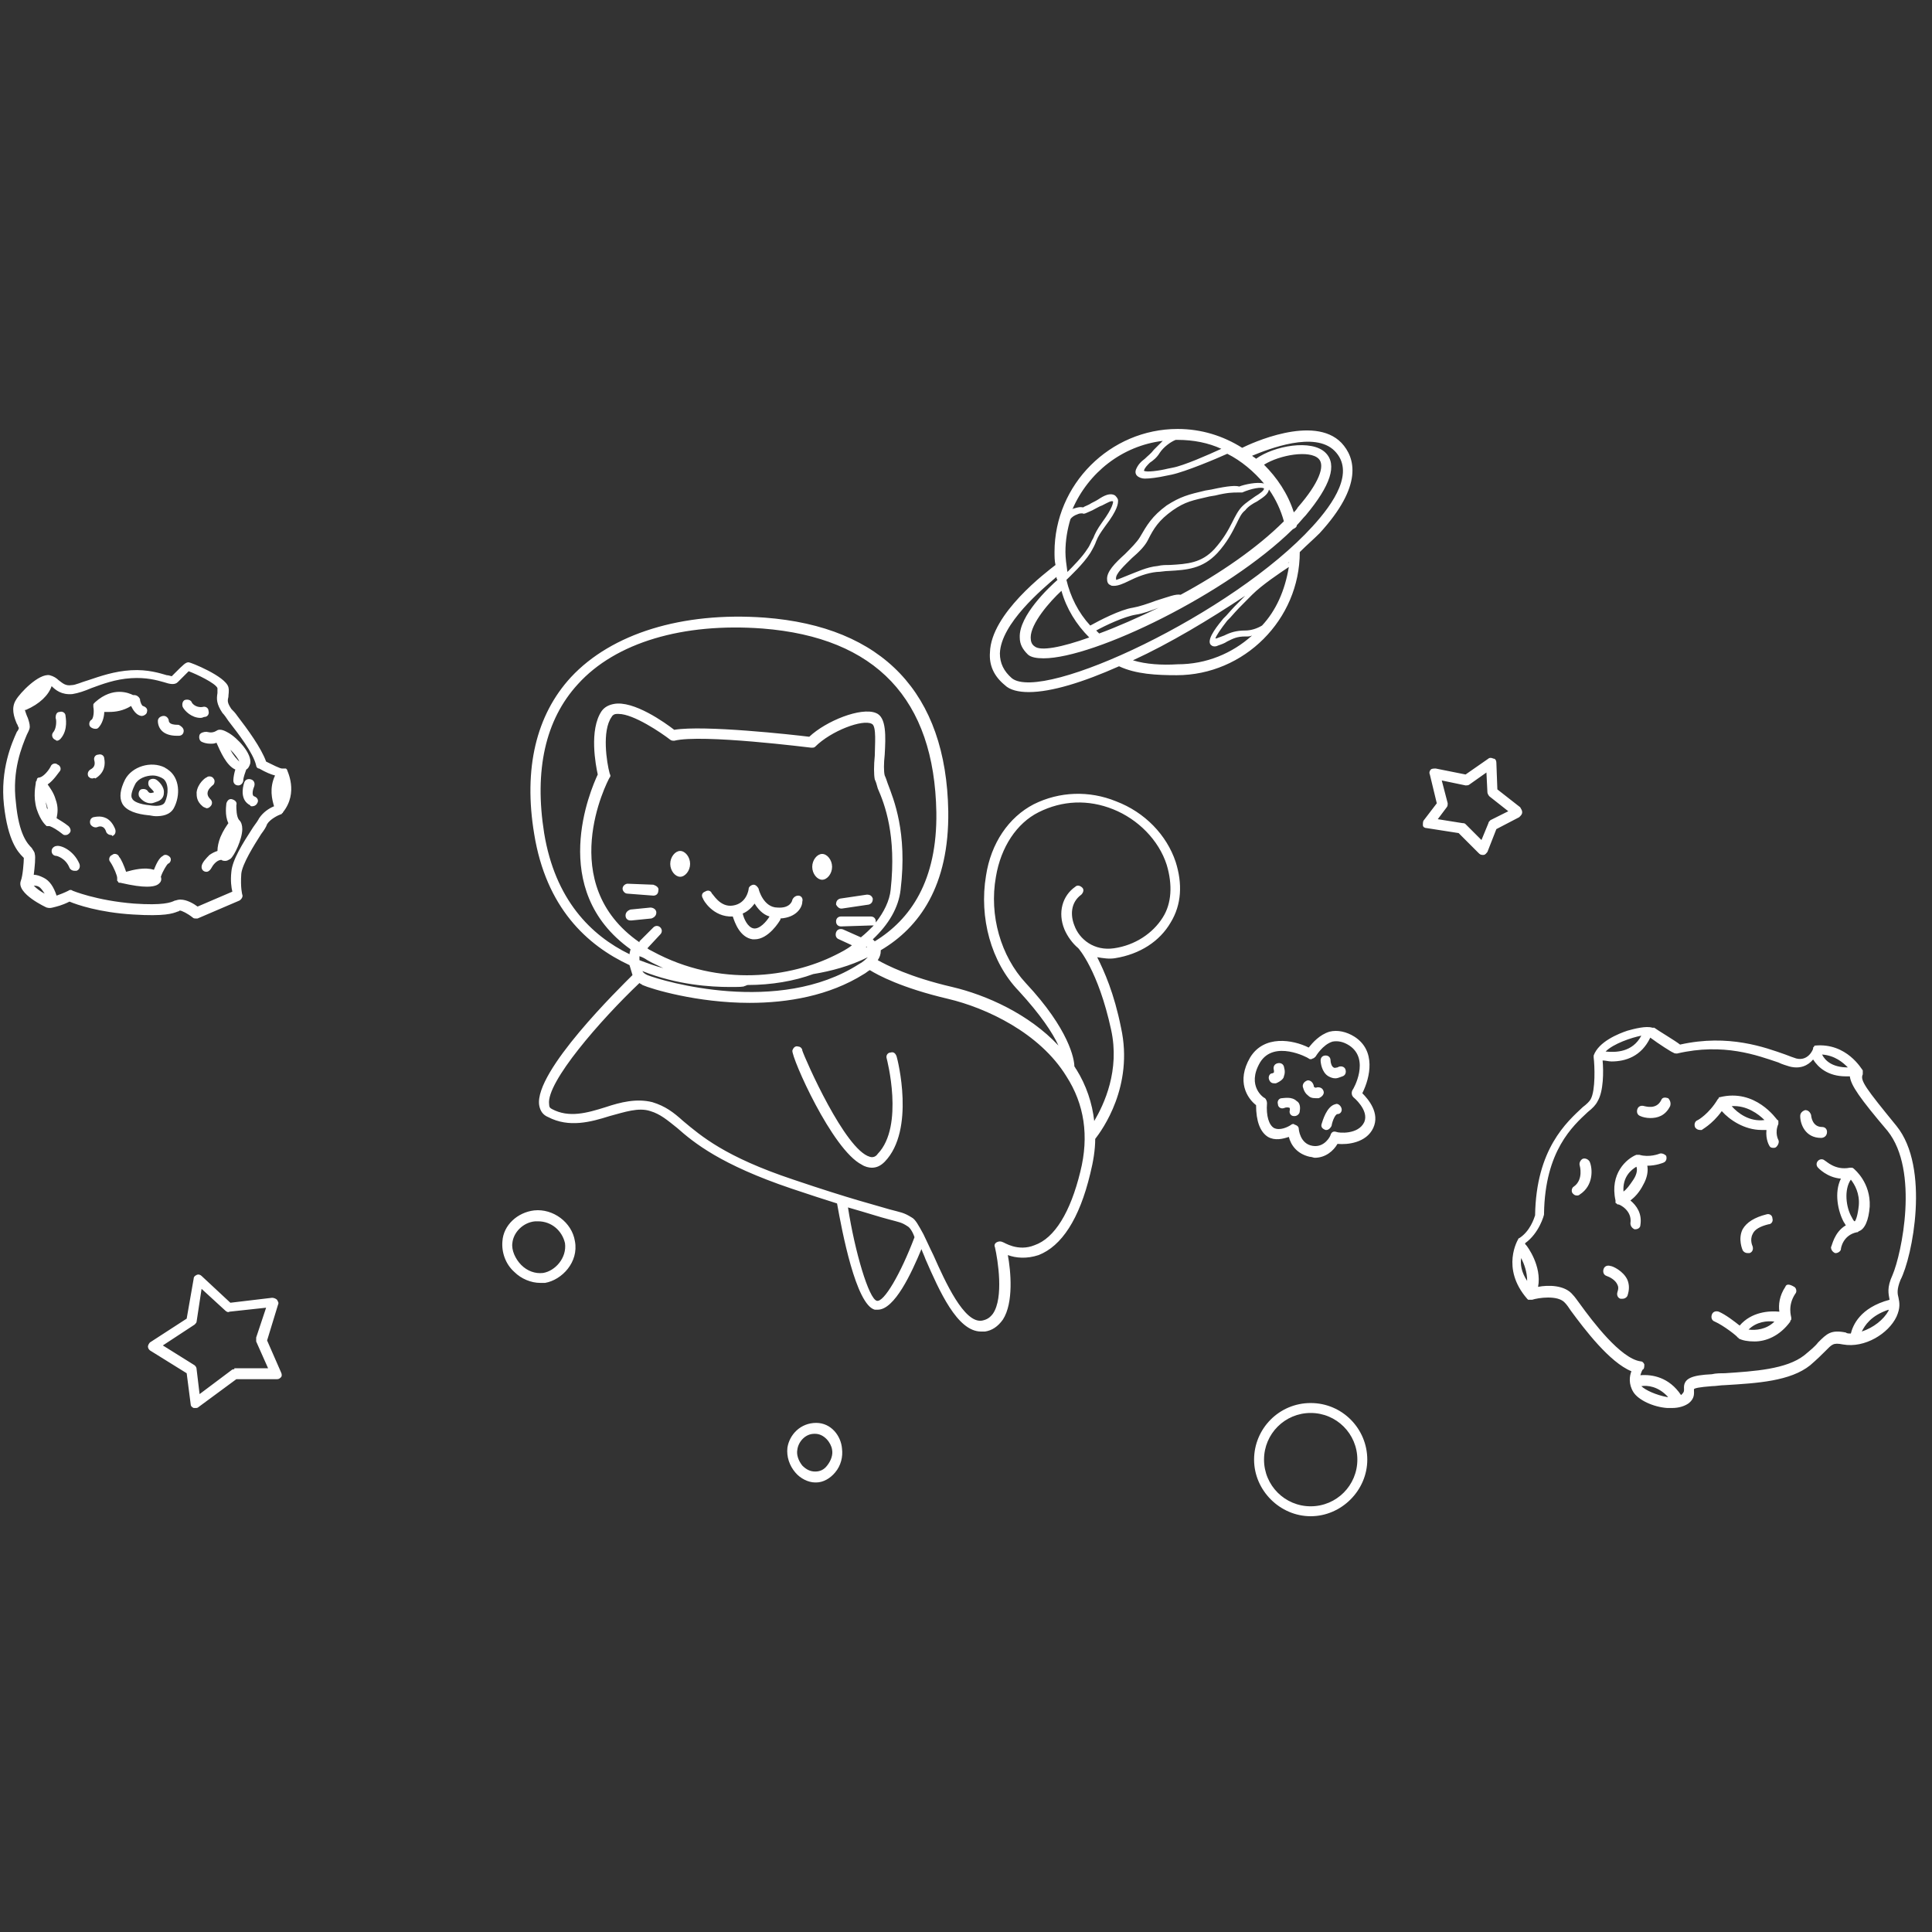 <svg xmlns="http://www.w3.org/2000/svg" xmlns:xlink="http://www.w3.org/1999/xlink" width="750" zoomAndPan="magnify" viewBox="0 0 562.5 562.5" height="750" preserveAspectRatio="xMidYMid meet" version="1.0"><rect x="0" y="0" width="562.5" height="562.5" fill="#333333" stroke="none"/><defs><clipPath id="909a353abe"><path d="M 0 124 L 558 124 L 558 441.594 L 0 441.594 Z M 0 124 " clip-rule="nonzero"/></clipPath></defs><g clip-path="url(#909a353abe)"><path fill="#ffffff" d="M 292.562 199.477 C 294.008 200.922 296.613 201.5 299.504 201.5 C 306.152 201.5 315.402 198.609 325.809 193.984 C 330.723 196.297 336.797 196.586 342.578 196.586 C 362.234 196.586 378.426 180.395 378.426 160.738 C 380.449 158.715 382.473 156.977 384.207 155.242 C 396.926 141.367 394.613 133.273 390.566 128.938 C 382.473 120.551 363.969 129.227 361.656 130.383 C 356.164 126.914 349.805 124.891 342.867 124.891 C 323.207 124.891 307.02 141.078 307.02 160.738 C 307.02 161.895 307.02 163.34 307.309 164.496 C 304.707 166.52 288.516 178.66 288.227 189.934 C 287.938 193.695 289.383 196.875 292.562 199.477 Z M 329.855 192.25 C 340.555 187.332 352.117 180.395 362.523 173.457 C 359.344 176.637 359.344 176.637 357.031 179.238 L 356.164 180.105 C 355.008 181.551 351.25 185.887 352.406 187.621 C 352.695 187.91 352.984 188.199 353.562 188.199 C 353.852 188.199 354.141 188.199 354.719 187.91 C 355.586 187.621 356.453 187.332 357.32 186.754 C 359.055 185.887 360.211 185.309 362.523 185.309 C 362.523 185.309 362.812 185.309 362.812 185.309 C 363.391 185.309 363.969 185.309 364.547 185.02 C 358.766 190.223 351.25 193.406 342.867 193.406 C 338.242 193.695 333.617 193.406 329.855 192.25 Z M 367.441 182.129 C 365.992 182.996 364.258 183.574 362.523 183.574 C 359.922 183.574 358.188 184.152 356.453 185.02 C 355.586 185.309 355.008 185.598 354.141 185.887 C 354.141 185.887 354.141 185.887 353.852 185.887 C 354.141 185.02 355.297 183.285 357.32 180.684 L 358.188 179.816 C 360.5 177.215 360.5 177.215 364.258 173.457 L 364.547 173.168 C 367.441 170.277 372.645 166.809 375.246 165.074 C 374.09 172.012 371.488 177.793 367.441 182.129 Z M 375.535 163.629 C 375.246 163.629 375.246 163.918 374.957 163.918 C 374.957 163.918 375.246 163.629 375.535 163.629 Z M 376.691 149.172 C 374.957 143.68 371.777 139.055 368.02 135.297 C 372.645 132.406 381.316 130.961 383.918 133.562 C 385.941 135.586 383.918 140.789 377.848 147.727 C 377.559 148.305 376.98 148.883 376.691 149.172 Z M 342.867 128.07 C 347.492 128.07 351.828 128.938 355.586 130.672 C 351.828 132.406 344.602 135.586 341.422 136.164 L 339.977 136.453 C 337.664 137.031 333.617 137.609 333.039 137.031 C 333.328 136.164 333.906 135.586 334.773 134.719 C 335.641 134.141 336.797 133.273 337.664 131.828 C 338.82 130.094 340.844 128.648 342.289 128.07 C 342.289 128.07 342.578 128.07 342.867 128.07 Z M 338.531 128.359 C 337.664 129.227 336.797 130.094 335.93 130.961 C 335.062 132.117 334.195 132.695 333.328 133.562 C 332.172 134.43 331.305 135.297 330.723 136.742 C 330.434 137.609 330.723 138.188 331.012 138.477 C 331.594 139.055 332.461 139.344 333.328 139.344 C 334.773 139.344 337.086 139.055 339.688 138.477 L 341.133 138.188 C 345.18 137.32 354.141 133.562 357.32 132.117 C 361.367 134.141 365.125 137.32 368.02 140.789 C 365.992 140.211 362.234 141.078 360.789 141.656 C 359.922 141.367 357.898 141.367 352.695 142.523 L 350.961 142.812 C 346.047 143.969 343.734 144.547 339.688 147.148 C 335.352 150.328 333.906 152.93 331.883 156.398 C 331.012 157.848 329.277 159.582 327.543 161.316 C 324.652 163.918 322.051 166.52 322.34 168.832 C 322.34 169.699 322.918 170.277 323.207 170.277 C 323.496 170.566 323.785 170.566 324.363 170.566 C 325.52 170.566 326.965 169.988 328.699 169.121 C 331.012 167.965 333.906 166.809 336.797 166.52 C 337.953 166.52 339.109 166.23 340.266 166.23 C 345.469 165.941 350.094 165.652 354.43 161.027 C 357.32 157.848 358.766 154.953 359.922 152.641 C 360.789 150.906 361.367 149.461 362.523 148.594 C 363.391 147.438 364.836 146.57 365.992 145.992 C 367.73 144.836 369.176 143.969 369.465 142.523 C 371.488 145.414 372.934 148.594 373.801 151.773 C 365.992 159.582 355.008 167.098 343.734 173.168 C 342.289 172.879 340.266 173.746 336.508 174.902 C 334.195 175.77 331.594 176.637 329.855 176.926 C 326.098 177.504 320.027 180.684 317.426 182.129 C 313.957 178.371 311.645 173.746 310.488 168.832 C 311.645 167.676 315.402 164.207 317.426 161.027 C 318.293 159.582 318.871 158.426 319.16 157.559 C 319.738 156.109 320.316 155.242 321.762 153.219 C 325.52 148.305 325.52 146.57 325.52 145.703 C 325.52 145.125 324.941 144.547 324.652 144.258 C 323.207 143.391 321.473 144.258 319.738 145.414 C 318.871 145.992 318.004 146.281 317.137 146.859 C 315.98 147.438 315.691 147.438 315.402 147.727 C 315.113 147.727 314.535 147.438 312.801 148.016 C 312.512 148.016 312.512 148.016 312.223 148.305 C 316.848 137.609 326.676 129.805 338.531 128.359 Z M 368.02 142.234 C 368.02 142.812 366.863 143.68 365.414 144.547 C 364.258 145.414 362.812 146.281 361.656 147.438 C 360.5 148.594 359.633 150.328 358.766 152.062 C 357.609 154.375 356.164 156.977 353.562 159.871 C 349.805 163.918 345.758 164.207 340.555 164.496 C 339.398 164.496 338.242 164.496 337.086 164.785 C 333.906 165.074 331.012 166.52 328.699 167.387 C 327.254 167.965 325.23 168.832 324.941 168.832 C 324.941 168.832 324.941 168.832 324.941 168.543 C 324.652 167.098 327.543 164.496 329.566 162.473 C 331.594 160.738 333.328 159.004 334.195 157.27 C 335.93 153.797 337.375 151.484 341.422 148.594 C 345.18 145.992 347.203 145.703 352.117 144.547 L 353.852 144.258 C 357.32 143.391 359.055 143.391 360.211 143.391 C 360.789 143.391 361.078 143.391 361.078 143.391 C 361.367 143.391 361.367 143.391 361.656 143.391 C 364.258 142.234 367.441 141.656 368.02 142.234 Z M 313.668 149.75 C 314.246 149.461 314.824 149.461 315.113 149.461 C 315.691 149.75 315.98 149.461 318.004 148.594 C 319.16 148.016 320.027 147.438 320.895 147.148 C 322.629 146.281 323.496 145.703 324.074 145.992 C 324.074 146.281 324.074 147.727 320.895 152.062 C 319.449 154.086 318.871 155.242 318.293 156.688 C 317.715 157.559 317.426 158.715 316.559 159.871 C 315.113 162.184 312.223 165.074 310.777 166.52 C 310.488 164.496 310.199 162.473 310.199 160.738 C 310.199 157.27 310.777 154.086 311.645 151.195 C 311.934 150.617 312.801 150.039 313.668 149.75 Z M 317.137 185.598 C 309.043 188.488 302.973 189.645 301.238 188.199 C 300.371 187.621 300.082 186.754 300.082 185.598 C 300.082 181.551 305.574 175.191 309.043 172.012 C 310.488 177.215 313.379 181.84 317.137 185.598 Z M 320.027 184.441 C 319.738 184.152 319.449 183.863 319.16 183.574 C 321.762 182.129 327.254 179.527 330.723 178.949 C 332.75 178.66 335.062 177.793 337.375 176.926 C 331.305 179.816 325.52 182.418 320.027 184.441 Z M 307.598 167.965 C 307.598 168.254 307.598 168.543 307.887 168.832 C 305.574 170.855 296.613 179.238 296.902 185.598 C 296.902 187.621 297.77 189.066 299.215 190.512 C 300.082 191.379 301.816 191.668 303.84 191.668 C 318.582 191.668 357.32 172.879 376.402 154.086 C 376.98 153.797 377.559 153.508 377.559 152.93 C 378.426 152.062 379.293 150.906 380.16 150.039 C 387.387 141.367 389.41 135.297 385.941 131.828 C 381.895 127.781 370.91 129.805 365.703 133.562 C 365.414 133.273 364.836 132.984 364.547 132.695 C 369.465 130.672 382.762 125.469 388.543 131.25 C 394.613 137.32 388.254 146.57 382.184 153.219 C 359.055 178.66 303.551 204.68 294.586 197.453 C 292.273 195.43 291.117 193.117 291.117 190.223 C 291.406 181.551 303.551 171.434 307.598 167.965 Z M 237.637 414.273 C 233.012 414.273 229.832 417.742 229.254 421.5 C 228.965 424.102 229.832 426.703 231.566 428.727 C 233.012 430.461 235.324 431.617 237.348 431.617 C 237.348 431.617 237.348 431.617 237.637 431.617 C 239.66 431.617 241.684 430.461 243.129 428.727 C 244.863 426.703 245.441 424.102 245.152 421.789 C 244.863 418.031 241.973 414.273 237.637 414.273 Z M 240.816 426.703 C 239.949 427.859 238.793 428.438 237.348 428.438 C 235.902 428.438 234.746 427.859 233.59 426.703 C 232.434 425.258 231.855 423.523 232.145 422.078 C 232.434 419.766 234.457 417.453 237.059 417.453 C 237.059 417.453 237.059 417.453 237.348 417.453 C 239.949 417.453 241.973 420.055 242.262 422.078 C 242.551 423.523 241.973 425.258 240.816 426.703 Z M 77.766 390.277 L 80.945 379.871 C 81.234 379.293 80.945 379.004 80.656 378.426 C 80.367 378.137 79.789 377.848 79.211 377.848 L 67.07 379.293 L 58.688 371.488 C 58.398 371.199 57.82 370.91 57.242 371.199 C 56.664 371.488 56.375 371.777 56.375 372.355 L 54.352 383.918 L 43.652 390.855 C 43.363 391.145 43.074 391.723 43.074 392.012 C 43.074 392.59 43.363 392.879 43.652 393.168 L 54.352 399.816 L 55.508 408.781 C 55.508 409.359 55.797 409.648 56.375 409.938 C 56.664 409.938 56.664 409.938 56.953 409.938 C 57.242 409.938 57.531 409.938 57.82 409.648 L 68.805 401.551 L 80.656 401.551 C 81.234 401.551 81.523 401.262 81.812 400.973 C 82.102 400.684 82.102 400.105 81.812 399.527 Z M 68.227 398.66 C 67.938 398.66 67.648 398.66 67.359 398.949 L 58.109 405.891 L 57.242 398.66 C 57.242 398.082 56.953 397.793 56.664 397.504 L 47.41 391.723 L 56.664 385.652 C 56.953 385.363 57.242 385.074 57.242 384.785 L 58.688 375.246 L 65.625 381.605 C 65.914 381.895 66.492 382.184 66.781 381.895 L 77.477 380.738 L 74.586 389.41 C 74.586 389.699 74.586 390.277 74.586 390.566 L 78.055 398.371 L 68.227 398.371 Z M 443.184 236.48 C 443.184 235.902 442.895 235.613 442.605 235.035 L 435.957 229.832 L 435.664 222.023 C 435.664 221.445 435.375 220.867 434.797 220.867 C 434.219 220.578 433.641 220.578 433.352 220.867 L 426.703 225.492 L 418.031 223.758 C 417.453 223.758 416.875 223.758 416.586 224.047 C 416.297 224.336 416.008 224.914 416.297 225.492 L 418.32 233.879 L 414.562 238.793 C 414.273 239.082 414.273 239.66 414.273 240.238 C 414.273 240.816 414.852 241.105 415.43 241.105 L 424.68 242.551 L 430.461 248.332 C 430.75 248.621 431.039 248.91 431.617 248.91 C 431.617 248.91 431.906 248.91 431.906 248.91 C 432.484 248.91 432.773 248.332 433.062 248.043 L 435.664 241.395 L 442.316 237.926 C 442.895 237.348 443.184 237.059 443.184 236.48 Z M 433.93 238.793 C 433.641 239.082 433.352 239.371 433.352 239.66 L 431.328 244.574 L 426.703 239.949 C 426.414 239.66 426.125 239.66 425.836 239.66 L 418.609 238.504 L 421.211 235.035 C 421.5 234.746 421.5 234.168 421.5 233.879 L 419.766 227.23 L 426.703 228.676 C 426.992 228.676 427.57 228.676 427.859 228.387 L 432.773 224.914 L 433.062 230.699 C 433.062 230.988 433.352 231.566 433.641 231.855 L 439.137 236.191 Z M 155.531 352.406 C 150.617 352.984 146.57 356.742 146.281 361.367 C 145.992 364.547 147.148 368.02 149.75 370.332 C 151.773 372.355 154.664 373.512 157.27 373.512 C 157.848 373.512 158.426 373.512 158.715 373.512 C 163.629 372.645 168.543 367.441 167.387 361.367 C 166.52 355.875 161.027 351.828 155.531 352.406 Z M 158.137 370.621 C 155.82 370.91 153.508 370.043 151.773 368.309 C 150.039 366.57 148.883 363.969 149.172 361.945 C 149.461 358.766 152.352 355.875 155.82 355.586 C 156.109 355.586 156.398 355.586 156.688 355.586 C 160.449 355.586 163.629 358.188 164.496 361.945 C 165.074 366.281 161.605 370.043 158.137 370.621 Z M 394.324 301.816 C 392.012 300.371 389.41 299.793 387.098 300.371 C 384.207 301.238 382.184 303.551 381.027 304.996 C 376.402 302.684 368.02 301.238 363.969 307.887 C 359.922 314.824 363.102 319.738 365.703 321.762 C 365.703 326.387 366.863 329.566 369.176 331.012 C 371.199 332.172 373.512 331.594 375.246 331.012 C 375.824 333.328 377.559 335.93 381.316 336.797 C 381.895 336.797 382.473 337.086 382.762 337.086 C 385.941 337.086 388.254 335.062 389.41 333.039 C 392.301 333.328 397.793 332.75 399.816 328.41 C 401.844 324.074 398.371 320.027 396.637 318.293 C 398.949 313.668 400.684 305.863 394.324 301.816 Z M 397.215 326.676 C 395.48 330.434 389.699 329.855 389.121 329.566 C 388.254 329.277 387.676 329.566 387.387 330.434 C 387.387 330.723 385.652 334.195 382.184 333.617 C 378.426 333.039 378.137 328.699 378.137 328.699 C 378.137 328.121 377.848 327.832 377.27 327.543 C 376.98 327.543 376.691 327.254 376.691 327.254 C 376.402 327.254 376.113 327.254 375.824 327.543 C 374.957 328.121 372.645 329.277 370.91 328.41 C 369.465 327.543 368.598 324.941 368.887 321.184 C 368.887 320.605 368.598 320.027 368.309 319.738 C 368.02 319.738 362.812 316.27 366.863 309.332 C 370.91 302.684 380.738 307.887 381.027 308.176 C 381.316 308.465 381.895 308.465 382.184 308.176 C 382.473 308.176 382.762 307.887 383.051 307.598 C 383.051 307.598 385.074 304.129 387.965 303.262 C 389.41 302.973 391.145 303.262 392.879 304.418 C 398.949 308.465 394.035 317.137 393.746 317.426 C 393.457 318.004 393.457 318.871 394.035 319.449 C 394.035 319.449 398.66 323.207 397.215 326.676 Z M 371.488 315.402 C 371.199 315.402 371.199 315.402 370.91 315.402 C 370.332 315.402 369.754 315.113 369.465 314.246 C 369.176 313.379 369.754 312.512 370.332 312.512 C 370.621 312.512 370.91 312.223 370.91 312.223 C 370.91 311.934 370.91 311.645 370.91 311.645 C 370.621 310.777 370.91 309.91 371.777 309.621 C 372.645 309.332 373.512 309.621 373.801 310.488 C 373.801 310.777 374.379 311.934 373.801 313.379 C 373.801 313.957 372.934 314.824 371.488 315.402 Z M 378.426 323.496 C 378.426 324.363 377.559 324.941 376.98 324.941 C 376.98 324.941 376.98 324.941 376.691 324.941 C 375.824 324.941 375.246 324.074 375.535 323.207 C 375.535 322.918 375.535 322.629 375.535 322.629 C 375.246 322.34 374.379 322.34 373.801 322.629 C 372.934 322.918 372.066 322.34 372.066 321.473 C 371.777 320.605 372.355 319.738 373.223 319.738 C 373.801 319.738 376.113 319.16 377.559 320.605 C 378.137 320.895 378.715 321.762 378.426 323.496 Z M 390.566 322.629 C 390.855 323.496 390.277 324.363 389.41 324.363 C 388.832 324.363 387.965 326.098 387.676 327.832 C 387.387 328.41 386.809 328.988 386.23 328.988 C 386.23 328.988 385.941 328.988 385.941 328.988 C 385.074 328.699 384.496 328.121 384.785 327.254 C 385.074 326.387 386.23 322.051 388.832 321.473 C 389.41 321.184 390.277 321.762 390.566 322.629 Z M 383.918 319.738 C 383.629 319.738 383.34 319.738 383.051 319.738 C 381.895 319.738 381.316 319.449 380.738 318.871 C 379.582 318.004 379.293 316.27 379.293 316.27 C 379.293 315.402 379.871 314.824 380.738 314.535 C 381.605 314.535 382.184 315.113 382.473 315.98 C 382.473 315.98 382.473 316.559 382.762 316.559 C 383.051 316.848 383.34 316.559 383.629 316.559 C 384.496 316.559 385.074 316.848 385.363 317.715 C 385.652 318.582 384.785 319.449 383.918 319.738 Z M 391.723 311.355 C 392.012 312.223 391.723 313.09 390.855 313.379 C 389.988 313.668 389.41 313.957 388.832 313.957 C 387.965 313.957 387.387 313.668 386.809 313.379 C 384.785 312.223 384.496 309.332 384.496 308.754 C 384.496 307.887 385.074 307.309 385.941 307.309 C 386.809 307.309 387.387 307.887 387.387 308.754 C 387.387 309.332 387.676 310.488 388.254 310.777 C 388.543 311.066 389.121 310.777 389.41 310.777 C 390.277 310.199 391.434 310.488 391.723 311.355 Z M 552.172 327.832 C 543.211 316.848 541.477 314.535 542.344 312.801 C 542.344 312.801 542.344 312.512 542.344 312.512 C 542.344 312.223 542.344 312.223 542.344 311.934 C 542.344 311.934 542.344 311.645 542.344 311.645 C 542.055 311.355 537.715 303.551 528.465 304.418 C 528.465 304.418 528.176 304.418 528.176 304.707 C 528.176 304.707 527.887 304.996 527.887 304.996 C 527.887 304.996 527.887 305.285 527.887 305.285 C 527.887 305.574 526.441 309.043 522.973 308.176 C 522.105 307.887 521.238 307.598 519.793 307.02 C 514.012 304.996 503.312 300.949 489.148 304.129 C 487.703 302.973 482.789 300.082 481.633 299.215 C 481.633 299.215 481.344 299.215 481.344 299.215 C 481.344 299.215 481.344 299.215 481.055 299.215 C 479.32 298.637 475.852 299.504 473.828 300.082 C 471.223 300.949 465.441 303.262 463.996 307.309 C 463.996 307.309 463.996 307.598 463.996 307.598 C 463.996 307.598 463.996 307.887 463.996 307.887 C 464.285 310.199 464.574 317.426 463.129 320.027 C 462.84 320.605 461.973 321.473 460.816 322.34 C 456.191 326.676 447.23 334.484 446.941 353.852 C 446.652 354.719 445.496 358.477 442.316 360.5 C 442.027 360.5 442.027 360.789 442.027 360.789 C 442.027 360.789 436.82 369.176 444.629 378.137 C 444.629 378.137 444.918 378.426 444.918 378.426 C 445.207 378.426 445.207 378.426 445.496 378.426 C 445.496 378.426 445.496 378.426 445.785 378.426 C 445.785 378.426 445.785 378.426 446.074 378.426 C 447.809 377.848 453.59 376.98 455.613 379.293 C 456.191 379.871 456.77 380.738 457.348 381.605 C 461.395 387.098 468.621 396.637 474.984 399.238 C 474.406 400.688 474.117 403 475.562 405.312 C 477.008 407.625 481.344 409.648 485.391 409.938 C 485.969 409.938 486.258 409.938 486.836 409.938 C 488.859 409.938 490.594 409.359 491.75 408.492 C 493.484 407.047 493.195 405.602 493.195 404.734 C 493.195 404.734 493.195 404.445 493.195 404.445 C 493.484 404.156 494.641 403.867 498.398 403.578 C 499.555 403.578 501 403.289 502.156 403.289 C 511.699 402.711 521.238 402.133 527.02 397.504 C 529.043 395.77 530.488 394.324 531.355 393.457 C 533.379 391.434 533.668 390.855 536.559 391.434 C 542.922 392.59 549.859 388.254 552.172 383.34 C 553.328 380.738 553.039 379.293 552.75 377.848 C 552.461 376.691 552.172 375.535 553.328 372.645 C 556.797 365.992 562 339.977 552.172 327.832 Z M 538.004 310.777 C 533.379 310.777 531.355 308.754 530.488 307.02 C 534.246 307.309 536.559 309.332 538.004 310.777 Z M 477.875 301.527 C 475.273 306.441 470.355 306.441 467.465 306.152 C 469.777 303.84 474.984 302.105 477.875 301.527 Z M 442.895 366.281 C 443.762 368.02 444.629 370.332 444.629 372.934 C 442.895 370.332 442.605 368.02 442.895 366.281 Z M 477.875 403.578 C 479.609 403.289 482.789 403.578 485.68 406.758 C 485.68 406.758 485.68 406.758 485.391 406.758 C 482.211 406.18 479.031 404.734 477.875 403.578 Z M 542.055 387.676 C 542.922 385.941 544.656 383.051 549.859 381.316 C 549.859 381.316 549.859 381.316 549.859 381.605 C 548.414 384.207 545.523 386.52 542.055 387.676 Z M 551.016 371.199 C 549.281 374.957 549.859 376.691 550.148 378.426 C 541.477 380.738 539.449 385.941 538.871 388.254 C 538.293 388.254 537.715 388.254 537.426 387.965 C 533.09 387.098 531.934 388.254 529.332 390.855 C 528.465 392.012 527.02 393.168 525.285 394.613 C 520.082 398.66 510.832 399.238 502.156 399.816 C 501 399.816 499.555 399.816 498.398 400.105 C 492.617 400.395 490.016 401.262 490.305 404.445 C 490.305 405.023 490.305 405.312 489.727 405.891 C 489.727 405.891 489.438 406.18 489.438 406.18 C 485.969 400.973 481.055 400.105 477.586 400.395 C 477.875 399.527 478.164 398.66 478.453 398.66 C 478.742 398.371 478.742 397.793 478.742 397.215 C 478.453 396.637 478.164 396.348 477.586 396.348 C 471.805 395.48 463.707 384.785 459.949 379.582 C 459.082 378.426 458.504 377.559 457.926 376.98 C 455.613 374.09 450.699 374.09 447.809 374.668 C 448.965 368.598 444.629 362.812 444.34 362.523 C 444.34 362.523 444.34 362.523 444.051 362.234 C 444.051 362.234 444.051 361.945 444.051 361.945 C 448.098 359.055 449.543 353.852 449.543 353.562 C 449.543 353.562 449.543 353.273 449.543 353.273 C 449.832 335.062 457.926 327.832 462.262 323.785 C 463.707 322.629 464.574 321.762 465.152 320.605 C 466.887 317.715 466.887 311.934 466.598 308.754 C 467.465 308.754 468.332 309.043 469.199 309.043 C 473.25 309.043 477.875 307.598 480.477 302.105 C 482.789 303.84 486.836 306.441 487.125 306.441 C 487.414 306.73 487.992 306.73 488.281 306.73 C 501.867 303.551 511.699 307.309 517.77 309.332 C 518.926 309.91 520.082 310.199 520.949 310.488 C 524.129 311.355 526.441 310.199 527.887 308.465 C 529.332 310.777 532.223 313.379 537.426 313.379 C 537.715 313.379 538.293 313.379 538.582 313.379 C 538.871 315.98 541.473 319.738 549.57 329.277 C 558.82 340.844 553.617 365.125 551.016 371.199 Z M 539.738 340.266 C 539.738 340.266 539.449 340.266 539.738 340.266 C 539.449 339.977 539.16 339.977 539.16 339.977 C 539.16 339.977 539.16 339.977 538.871 339.977 C 538.871 339.977 538.582 339.977 538.582 339.977 C 534.246 340.844 531.645 337.953 531.355 337.953 C 530.777 337.375 529.91 337.375 529.332 337.953 C 528.754 338.531 528.754 339.398 529.332 339.977 C 529.332 339.977 531.934 342.867 535.98 343.156 C 533.957 347.203 535.113 352.695 536.848 355.875 C 537.137 356.164 537.137 356.453 537.426 356.742 C 533.957 358.766 533.379 362.812 533.09 363.102 C 533.09 363.969 533.668 364.547 534.246 364.836 C 534.246 364.836 534.535 364.836 534.535 364.836 C 535.113 364.836 535.98 364.258 535.98 363.68 C 535.98 363.391 536.559 359.633 540.605 358.766 C 540.898 358.766 540.898 358.766 541.188 358.477 C 542.922 357.898 544.078 355.297 544.367 351.25 C 544.656 344.312 540.027 340.555 539.738 340.266 Z M 541.188 350.961 C 540.898 353.852 540.316 355.297 540.027 355.586 C 539.738 355.586 539.449 355.008 539.16 354.43 C 537.426 351.539 536.848 346.336 538.871 343.445 C 540.027 344.891 541.477 347.492 541.188 350.961 Z M 501.289 323.496 C 503.602 326.098 507.941 328.988 512.855 328.988 C 513.434 328.988 514.012 328.988 514.301 328.988 C 514.012 331.883 515.168 333.617 515.168 333.617 C 515.457 334.195 516.035 334.195 516.324 334.195 C 516.613 334.195 516.902 334.195 517.191 333.906 C 517.77 333.328 518.059 332.461 517.77 331.883 C 517.77 331.883 516.613 329.855 517.77 327.254 C 517.77 327.254 517.77 326.965 517.77 326.965 C 517.77 326.676 517.77 326.676 517.77 326.387 C 517.77 326.387 517.77 326.098 517.48 326.098 C 517.191 325.809 511.121 316.848 500.711 319.449 C 500.422 319.449 500.422 319.449 500.422 319.738 C 500.422 319.738 500.133 320.027 500.133 320.027 C 497.531 324.363 494.352 326.098 494.352 326.098 C 493.484 326.387 493.195 327.254 493.484 328.121 C 493.773 328.699 494.352 328.988 494.93 328.988 C 495.219 328.988 495.219 328.988 495.508 328.988 C 495.219 328.988 498.398 327.543 501.289 323.496 Z M 513.723 326.098 C 509.387 326.676 505.918 324.074 504.18 322.051 C 508.52 321.762 511.988 324.363 513.723 326.098 Z M 483.078 335.93 C 483.078 335.93 480.188 337.086 477.297 336.219 C 477.008 336.219 477.008 336.219 476.719 336.219 C 476.719 336.219 476.43 336.219 476.43 336.219 C 473.539 337.375 468.621 341.711 470.355 349.516 C 470.355 349.516 470.355 349.516 470.355 349.805 C 470.355 349.805 470.355 350.094 470.355 350.094 C 470.355 350.094 470.355 350.383 470.645 350.383 C 470.645 350.383 470.645 350.383 470.938 350.672 C 470.938 350.672 470.938 350.672 471.227 350.672 C 471.516 350.672 475.273 352.406 474.695 356.164 C 474.695 357.031 475.273 357.609 475.852 357.898 C 475.852 357.898 476.141 357.898 476.141 357.898 C 477.008 357.898 477.586 357.32 477.586 356.742 C 478.164 353.273 476.43 350.961 474.695 349.516 C 475.852 348.648 477.297 347.203 478.453 344.891 C 479.609 342.867 479.898 340.844 479.609 339.398 C 482.211 339.398 484.234 338.531 484.234 338.531 C 485.102 338.242 485.391 337.375 485.102 336.508 C 484.523 335.93 483.656 335.641 483.078 335.93 Z M 475.562 343.445 C 474.406 345.18 473.539 346.336 472.672 346.914 C 472.383 342.578 474.984 340.555 476.43 339.688 C 476.719 340.266 476.719 341.711 475.562 343.445 Z M 486.258 322.051 C 484.812 324.941 482.5 325.52 480.477 325.52 C 479.32 325.52 478.164 325.23 477.586 324.941 C 476.719 324.652 476.43 323.785 476.719 322.918 C 477.008 322.051 477.875 321.762 478.742 322.051 C 479.031 322.051 482.211 323.207 483.656 320.316 C 483.945 319.449 484.812 319.449 485.68 319.738 C 486.258 320.316 486.547 321.184 486.258 322.051 Z M 462.84 338.242 C 463.707 340.266 463.996 345.18 459.949 347.781 C 459.66 348.07 459.371 348.07 459.082 348.07 C 458.504 348.07 458.215 347.781 457.926 347.492 C 457.348 346.914 457.637 345.758 458.215 345.469 C 461.105 343.445 459.949 339.398 459.949 339.398 C 459.66 338.531 460.238 337.664 460.816 337.375 C 461.684 337.086 462.551 337.664 462.84 338.242 Z M 473.828 372.645 C 474.406 374.09 474.406 375.535 473.828 377.27 C 473.539 377.848 472.961 378.137 472.383 378.137 C 472.094 378.137 472.094 378.137 471.805 378.137 C 470.938 377.848 470.645 376.98 470.938 376.113 C 471.227 375.246 471.227 374.668 470.938 374.09 C 470.355 372.645 468.621 371.777 467.754 371.488 C 466.887 371.199 466.598 370.332 466.887 369.465 C 467.176 368.598 468.043 368.309 468.91 368.598 C 469.488 368.598 472.672 370.043 473.828 372.645 Z M 519.793 374.668 C 518.059 377.27 517.77 379.871 518.059 381.895 C 515.168 381.605 509.965 381.895 506.496 385.941 C 505.047 384.785 502.445 382.762 500.422 381.895 C 499.555 381.605 498.688 381.895 498.398 382.762 C 498.109 383.629 498.398 384.496 499.266 384.785 C 501.867 385.941 505.918 389.121 505.918 389.41 C 505.918 389.41 506.207 389.41 506.207 389.699 C 507.363 390.277 508.809 390.566 510.832 390.566 C 514.012 390.566 518.059 389.121 521.238 384.785 C 521.238 384.496 521.238 384.496 521.527 384.207 C 521.527 383.918 521.527 383.918 521.527 383.629 C 521.527 383.34 520.371 380.16 522.684 376.691 C 523.262 376.113 522.973 374.957 522.395 374.668 C 520.949 373.801 520.082 373.801 519.793 374.668 Z M 509.098 387.098 C 511.41 384.785 514.59 384.496 516.613 384.785 C 514.301 387.098 511.121 387.387 509.098 387.098 Z M 510.254 359.344 C 509.387 361.078 510.254 362.812 510.254 362.812 C 510.543 363.68 510.254 364.547 509.387 364.836 C 509.098 364.836 509.098 364.836 508.809 364.836 C 508.23 364.836 507.652 364.547 507.363 363.969 C 507.363 363.969 505.918 360.789 507.363 357.898 C 508.52 355.875 510.832 354.43 514.301 353.562 C 515.168 353.273 516.035 353.852 516.035 354.719 C 516.324 355.586 515.746 356.453 514.879 356.453 C 512.566 357.031 510.832 357.898 510.254 359.344 Z M 530.199 331.301 C 525.574 331.301 524.129 327.254 524.129 324.941 C 524.129 324.074 524.707 323.496 525.574 323.207 C 526.441 323.207 527.02 323.785 527.309 324.652 C 527.309 324.941 527.598 328.121 530.488 328.121 C 531.355 328.121 531.934 328.699 531.934 329.566 C 531.934 330.723 531.066 331.301 530.199 331.301 Z M 232.434 260.762 C 231.566 260.762 230.988 261.34 230.699 261.922 C 230.699 262.211 230.121 264.523 226.359 264.234 C 222.312 264.234 220.867 259.027 220.867 258.738 C 220.578 258.16 220 257.582 219.422 257.582 C 218.844 257.582 217.977 258.16 217.977 258.738 C 217.977 259.027 217.398 263.078 213.352 263.656 C 209.594 264.234 207.57 260.184 207.281 260.184 C 206.992 259.316 206.125 259.027 205.258 259.605 C 204.391 259.895 204.102 260.762 204.68 261.629 C 204.68 261.922 207.57 267.125 213.352 266.836 C 213.93 268.57 215.375 272.906 219.133 273.484 C 219.422 273.484 219.422 273.484 219.711 273.484 C 223.758 273.484 226.941 268.281 227.23 267.703 C 227.23 267.703 227.23 267.414 227.23 267.414 C 231.855 267.125 233.59 264.234 233.59 262.5 C 233.879 261.629 233.301 260.762 232.434 260.762 Z M 219.422 270.305 C 217.688 270.016 216.531 267.414 216.242 265.969 C 217.688 265.391 218.844 264.234 219.711 263.078 C 220.578 264.523 222.023 266.258 224.047 266.836 C 223.18 268.281 221.156 270.594 219.422 270.305 Z M 191.668 259.316 C 191.668 260.184 191.09 260.762 190.223 260.762 L 182.707 260.184 C 181.84 260.184 181.262 259.316 181.262 258.738 C 181.262 257.871 182.129 257.293 182.707 257.293 L 190.223 257.582 C 191.09 257.871 191.961 258.449 191.668 259.316 Z M 191.09 265.68 C 191.09 266.547 190.512 267.125 189.645 267.414 L 183.863 267.992 C 183.863 267.992 183.863 267.992 183.574 267.992 C 182.707 267.992 182.129 267.414 182.129 266.547 C 182.129 265.68 182.707 265.102 183.574 264.812 L 189.355 264.234 C 190.223 264.234 191.09 264.812 191.09 265.68 Z M 243.418 263.367 C 243.418 262.5 243.707 261.922 244.574 261.629 L 252.379 260.473 C 253.246 260.473 253.824 260.762 254.113 261.629 C 254.113 262.5 253.824 263.078 252.957 263.367 L 245.152 264.523 C 245.152 264.523 244.863 264.523 244.863 264.523 C 244.285 264.523 243.707 263.945 243.418 263.367 Z M 261.051 307.598 C 261.34 308.465 266.547 328.988 257.582 338.242 C 256.426 339.398 255.27 339.977 253.824 339.977 C 252.957 339.977 251.801 339.688 250.934 339.109 C 242.262 334.773 230.41 307.887 230.699 305.863 C 230.988 304.996 231.566 304.418 232.434 304.707 C 233.012 304.707 233.59 305.285 233.59 305.863 C 234.457 308.465 246.02 334.773 253.246 336.797 C 254.113 337.086 254.98 336.797 255.559 335.93 C 263.367 327.832 258.16 308.176 258.16 308.176 C 257.871 307.309 258.449 306.441 259.316 306.441 C 260.184 306.152 260.762 306.73 261.051 307.598 Z M 324.941 233.301 C 317.137 230.121 308.465 230.41 300.949 234.168 C 293.719 237.926 288.516 245.441 287.07 254.98 C 285.047 267.125 288.516 280.133 296.613 288.516 C 302.973 295.453 306.441 300.66 308.176 304.418 C 299.504 295.164 287.07 289.672 277.242 287.359 C 264.812 284.469 258.16 281 255.559 279.555 C 256.137 278.688 256.426 277.82 256.426 276.953 C 256.426 276.953 256.426 276.664 256.426 276.664 C 267.703 270.016 276.375 257.871 276.086 236.191 C 275.508 201.789 257.004 182.418 222.602 179.816 C 198.609 178.082 178.082 184.441 166.23 197.164 C 156.109 208.148 152.352 223.758 155.531 242.84 C 159.004 264.234 170.855 275.219 183.285 281 C 183.574 281.867 183.863 283.023 184.152 283.891 C 180.395 287.648 155.531 311.934 156.98 321.762 C 157.27 323.496 158.137 324.652 159.582 325.23 C 165.652 328.41 172.012 326.676 177.504 324.941 C 181.84 323.785 185.887 322.34 189.355 323.496 C 192.25 324.363 194.273 326.098 197.164 328.41 C 202.078 332.75 209.883 339.109 230.41 346.047 C 235.613 347.781 239.949 349.227 243.707 350.383 C 245.152 358.477 249.199 379.871 254.691 381.316 C 254.98 381.316 255.27 381.316 255.559 381.316 C 260.473 381.316 265.391 370.621 268.281 363.68 C 268.57 364.547 269.148 365.703 269.438 366.57 C 273.484 375.824 278.688 387.676 285.625 387.676 C 285.914 387.676 286.492 387.676 286.781 387.676 C 288.805 387.387 290.539 386.23 291.984 384.207 C 295.164 379.293 294.297 370.043 293.43 365.414 C 295.742 366.281 298.926 366.57 302.395 365.414 C 309.043 362.812 314.246 355.008 317.426 341.711 C 318.293 338.242 318.871 334.773 318.871 331.594 C 320.895 328.988 330.145 316.27 326.387 299.215 C 324.363 289.094 321.473 282.734 319.449 278.688 C 321.184 278.977 322.918 279.266 324.652 278.977 C 331.883 277.82 337.664 274.062 340.844 268.57 C 344.023 263.367 344.312 257.293 342.289 250.934 C 339.688 243.129 333.328 236.48 324.941 233.301 Z M 188.488 279.555 C 189.934 280.422 191.379 281 193.117 281.867 C 190.801 281.289 188.488 280.422 186.176 279.555 C 186.176 279.266 186.176 278.688 186.176 278.398 C 187.043 278.688 187.621 278.977 188.488 279.555 Z M 189.934 276.953 C 189.355 276.664 188.777 276.375 188.488 276.086 L 192.25 272.039 C 192.828 271.461 192.828 270.594 192.25 270.016 C 191.672 269.438 190.801 269.438 190.223 270.016 L 186.176 274.062 C 186.176 274.062 186.176 274.062 186.176 274.352 C 161.605 257.293 176.637 227.809 177.504 226.359 C 177.793 226.07 177.793 225.781 177.504 225.203 C 176.637 222.023 175.191 212.773 178.082 208.727 C 178.371 208.148 178.949 207.859 179.527 207.859 C 179.816 207.859 180.105 207.859 180.105 207.859 C 184.441 207.859 192.539 213.352 195.141 215.375 C 195.43 215.664 196.008 215.664 196.297 215.664 C 204.391 213.641 235.902 217.688 236.191 217.688 C 236.77 217.688 237.059 217.688 237.348 217.398 C 241.973 212.773 251.223 209.305 253.824 210.75 C 255.27 211.328 254.691 217.109 254.691 220 C 254.402 222.891 254.402 225.492 254.691 226.938 C 254.98 227.52 255.27 228.387 255.559 229.543 C 257.582 234.168 261.051 243.129 259.316 259.027 C 259.027 262.211 257.293 265.68 254.98 268.57 C 254.98 268.57 254.98 268.281 254.98 268.281 C 254.98 267.414 254.402 266.836 253.535 266.836 L 244.863 266.836 C 243.996 266.836 243.418 267.414 243.418 268.281 C 243.418 269.148 243.996 269.727 244.863 269.727 L 253.824 269.438 C 254.113 269.438 254.113 269.438 254.402 269.438 C 253.246 270.594 252.09 271.75 250.645 272.906 L 245.441 270.594 C 244.574 270.305 243.707 270.594 243.418 271.461 C 243.129 272.328 243.418 273.195 244.285 273.484 L 248.043 275.219 C 246.598 276.375 244.863 277.242 243.129 278.109 C 230.41 284.469 209.594 287.648 189.934 276.953 Z M 252.09 275.797 C 252.09 275.508 252.09 275.508 252.09 275.797 C 252.379 275.508 252.379 275.508 252.379 275.797 C 252.09 275.797 252.09 275.797 252.09 275.797 C 251.801 275.797 252.09 275.797 252.09 275.797 Z M 158.426 242.551 C 155.531 224.336 158.715 209.594 168.254 199.188 C 179.238 187.043 198.898 181.262 222.023 182.996 C 254.98 185.598 272.039 203.523 272.617 236.48 C 272.906 256.426 265.102 267.703 254.691 274.062 C 254.402 273.773 254.402 273.773 254.113 273.484 C 258.738 269.148 261.633 264.234 262.211 259.027 C 264.234 242.262 260.184 232.723 258.449 228.098 C 258.16 227.23 257.871 226.359 257.582 225.781 C 257.293 224.625 257.293 222.312 257.582 219.711 C 257.871 214.508 258.16 208.727 254.98 207.57 C 250.645 205.836 240.527 209.883 235.613 214.508 C 230.988 213.93 204.969 211.039 196.297 212.484 C 193.695 210.461 184.441 203.812 178.66 204.969 C 177.215 205.258 176.059 205.836 175.191 206.992 C 171.434 212.484 173.457 222.891 174.035 225.492 C 172.012 229.832 159.293 259.027 183.574 276.375 C 183.574 276.664 183.285 277.242 183.285 277.82 C 172.012 272.328 161.605 261.922 158.426 242.551 Z M 212.484 287.359 C 215.086 287.359 216.531 287.359 216.82 287.07 C 217.109 287.07 217.398 286.781 217.688 286.781 C 224.625 286.781 231.277 285.625 236.77 283.602 C 241.973 282.734 247.465 281.289 252.668 278.688 C 252.09 279.266 251.223 280.133 250.066 280.711 C 226.652 295.742 192.828 285.625 188.488 283.891 C 187.91 283.602 187.332 283.312 187.043 282.734 C 197.164 286.781 206.992 287.359 212.484 287.359 Z M 255.27 378.715 C 252.957 378.137 248.91 364.547 246.887 351.539 C 252.957 353.273 256.426 354.43 258.738 355.008 C 261.922 355.875 262.5 355.875 264.234 357.031 C 264.812 357.32 265.68 358.477 266.258 360.211 C 262.211 370.91 257.293 379.293 255.27 378.715 Z M 314.535 341.133 C 311.645 352.984 307.02 360.5 301.238 362.523 C 296.32 364.547 292.273 361.656 291.984 361.656 C 291.406 361.367 290.828 361.367 290.25 361.656 C 289.672 361.945 289.383 362.523 289.672 363.102 C 290.539 366.863 292.273 377.848 289.094 382.473 C 288.227 383.629 287.359 384.207 285.914 384.496 C 280.711 385.363 275.219 373.223 271.75 365.414 C 270.594 363.102 269.727 361.078 268.859 359.344 C 267.414 356.742 266.547 355.008 265.391 354.43 C 263.078 352.984 262.211 352.984 259.027 352.117 C 255.27 350.961 248.043 349.227 230.988 343.445 C 211.039 336.797 204.102 330.723 198.898 326.387 C 196.008 323.785 193.695 322.051 189.934 320.895 C 185.309 319.738 180.684 320.895 176.348 322.34 C 170.855 324.074 165.652 325.52 160.738 322.918 C 160.16 322.629 159.871 322.34 159.871 321.473 C 159.004 315.113 174.902 296.902 186.176 286.203 C 186.465 286.492 186.754 286.492 187.043 286.781 C 189.645 287.938 202.945 291.984 218.266 291.984 C 229.254 291.984 241.395 289.961 251.512 283.602 C 252.09 283.312 252.668 282.734 253.246 282.445 C 255.559 283.891 262.5 287.648 276.086 290.828 C 287.07 293.43 302.684 300.66 310.488 313.379 C 315.691 321.473 317.137 330.723 314.535 341.133 Z M 338.531 267.125 C 335.641 271.75 330.434 275.219 324.363 276.086 C 318.582 276.953 314.246 273.484 312.801 269.438 C 311.645 266.547 311.645 262.789 314.824 260.473 C 315.402 259.895 315.691 259.027 315.113 258.449 C 314.535 257.871 313.668 257.582 313.09 258.16 C 309.332 260.762 307.887 265.68 309.91 270.594 C 310.777 272.617 312.223 274.641 313.957 276.086 C 313.957 276.086 319.738 282.445 323.496 299.793 C 326.098 311.645 321.473 321.473 318.582 326.387 C 318.004 321.184 316.27 315.98 313.379 311.355 C 313.09 311.066 313.09 310.777 312.801 310.488 C 312.801 308.465 311.355 299.793 298.637 286.203 C 291.406 278.398 287.938 266.547 289.961 255.27 C 291.406 246.598 296.031 239.66 302.395 236.48 C 309.332 233.012 316.848 232.723 324.074 235.613 C 331.305 238.504 337.375 244.574 339.688 251.801 C 341.422 257.582 341.133 263.078 338.531 267.125 Z M 200.922 251.512 C 200.922 253.535 199.477 255.27 198.031 255.27 C 196.586 255.27 195.141 253.535 195.141 251.512 C 195.141 249.488 196.586 247.754 198.031 247.754 C 199.477 247.754 200.922 249.488 200.922 251.512 Z M 242.262 252.379 C 242.262 254.402 240.816 256.137 239.371 256.137 C 237.926 256.137 236.48 254.402 236.48 252.379 C 236.48 250.355 237.926 248.621 239.371 248.621 C 240.816 248.621 242.262 250.355 242.262 252.379 Z M 83.547 224.047 C 83.258 224.047 83.258 224.047 83.547 224.047 C 83.258 223.758 83.258 223.758 83.258 223.758 C 83.258 223.758 83.258 223.758 82.969 223.758 C 82.969 223.758 82.68 223.758 82.68 223.758 C 82.68 223.758 82.391 223.758 82.391 223.758 C 82.391 223.758 82.391 223.758 82.102 223.758 C 81.523 223.758 79.211 222.602 77.477 221.734 C 76.031 217.688 71.984 212.195 69.094 208.438 C 68.516 207.57 67.938 206.992 67.359 206.414 C 66.203 204.68 66.203 204.102 66.492 202.945 C 66.492 202.078 66.781 201.211 66.492 200.055 C 65.625 196.875 55.508 192.828 54.93 192.828 C 54.062 192.828 53.484 193.406 50.879 196.008 C 50.59 196.297 50.301 196.586 50.012 196.875 C 49.723 196.875 49.145 196.586 48.566 196.586 C 46.543 196.008 43.074 194.852 38.16 195.141 C 33.246 195.43 29.199 196.875 25.73 198.031 C 23.707 198.609 21.973 199.477 20.816 199.477 C 19.082 199.766 18.215 198.898 17.055 198.031 C 16.477 197.453 15.609 196.875 14.453 196.586 C 11.273 196.008 5.781 201.789 4.625 203.812 C 3.18 206.125 4.047 208.727 4.914 210.75 C 5.203 211.039 5.203 211.617 5.492 211.906 C 5.492 212.195 5.203 212.773 4.914 213.062 C 3.469 216.242 0 224.047 1.156 234.457 C 2.312 244.863 5.203 248.043 6.648 249.488 C 6.648 249.488 6.938 249.777 6.938 249.777 C 6.938 250.934 6.648 254.98 6.07 256.426 C 4.625 260.184 13.586 264.234 13.586 264.234 C 13.875 264.234 14.164 264.523 15.32 264.234 C 16.477 263.945 17.926 263.656 20.238 262.5 C 22.262 263.367 28.91 265.68 38.738 266.258 C 47.988 266.836 50.301 265.969 51.746 265.391 C 52.035 265.391 52.328 265.102 52.328 265.102 C 52.906 265.102 54.641 265.969 56.086 267.125 C 56.375 267.414 56.664 267.414 56.953 267.414 C 57.242 267.414 57.242 267.414 57.531 267.414 L 69.672 262.211 C 70.25 261.922 70.828 261.051 70.539 260.473 C 70.539 260.473 69.961 258.449 70.25 254.402 C 70.539 251.512 74.008 246.02 76.031 242.84 C 76.898 241.684 77.477 240.816 77.766 239.949 C 78.633 238.504 80.945 237.348 81.812 237.059 C 81.812 237.059 82.102 237.059 82.102 236.77 C 82.391 236.77 82.391 236.48 82.391 236.48 C 87.016 230.699 83.547 224.336 83.547 224.047 Z M 9.828 257.871 C 10.406 257.871 10.695 257.871 11.273 258.16 C 11.852 258.449 12.43 259.316 13.008 260.184 C 11.852 259.605 10.695 258.738 9.828 257.871 Z M 75.453 238.215 C 75.164 238.793 74.586 239.66 73.719 240.816 C 70.539 245.73 67.648 250.355 67.359 253.824 C 67.07 256.426 67.359 258.449 67.648 259.605 L 57.531 263.945 C 56.375 263.078 54.352 261.922 52.617 261.922 C 52.617 261.922 52.617 261.922 52.328 261.922 C 51.746 261.922 51.168 262.211 50.879 262.211 C 49.723 262.789 47.41 263.656 39.027 263.078 C 28.043 262.211 21.105 259.316 21.105 259.316 C 20.816 259.027 20.238 259.027 19.949 259.316 C 18.793 259.895 17.344 260.473 16.477 260.762 C 15.609 258.16 14.453 256.426 12.719 255.559 C 11.562 254.98 10.695 254.691 9.828 254.691 C 10.117 252.379 10.406 249.488 10.117 248.621 C 10.117 248.043 9.539 247.465 9.25 246.887 C 8.094 245.73 5.492 243.129 4.625 233.59 C 3.469 224.336 6.359 217.398 7.805 213.93 C 8.383 212.773 8.672 212.195 8.672 211.617 C 8.672 210.75 8.383 209.883 8.094 209.016 C 7.805 208.438 7.516 207.57 7.227 206.703 C 7.227 206.703 7.516 206.703 7.516 206.703 C 11.562 204.969 14.164 202.367 15.031 199.766 C 16.188 200.922 17.926 202.367 21.105 202.078 C 22.84 201.789 24.574 201.211 26.598 200.344 C 29.777 199.188 33.535 197.742 38.16 197.453 C 42.496 197.164 45.676 198.031 47.699 198.609 C 49.434 199.188 50.879 199.477 51.746 198.609 C 52.035 198.32 52.328 198.031 52.906 197.453 C 53.484 196.875 54.352 196.008 54.93 195.43 C 57.242 196.297 62.734 198.898 63.312 200.344 C 63.312 200.922 63.312 201.211 63.312 201.789 C 63.023 203.523 63.023 204.969 64.758 207.57 C 65.336 208.148 65.914 209.016 66.492 209.883 C 69.383 213.641 73.719 219.133 74.586 222.891 C 74.586 223.18 74.875 223.758 75.453 223.758 C 77.477 224.914 78.922 225.492 80.078 225.781 C 78.344 229.543 79.211 232.723 79.789 234.746 C 78.344 235.324 76.609 236.48 75.453 238.215 Z M 49.434 249.488 C 50.012 250.066 49.723 251.223 48.855 251.512 C 48.566 251.801 47.41 253.535 46.832 255.27 C 47.121 256.137 46.832 256.715 46.543 257.004 C 46.254 257.293 45.676 258.16 42.785 258.16 C 41.051 258.16 38.738 257.871 34.98 257.004 C 34.98 257.004 34.691 257.004 34.691 257.004 C 34.402 257.004 34.402 256.715 34.402 256.715 C 34.402 256.715 34.113 256.426 34.113 256.426 C 34.113 256.426 34.113 256.426 34.113 256.137 C 34.113 256.137 34.113 256.137 34.113 255.848 C 34.113 255.848 34.113 255.848 34.113 255.559 C 34.113 254.98 33.246 252.668 32.09 250.934 C 31.512 250.355 31.801 249.199 32.668 248.91 C 33.246 248.332 34.402 248.621 34.691 249.488 C 35.27 250.066 36.137 252.09 36.715 253.824 C 38.738 253.246 42.207 252.379 44.809 253.246 C 45.387 251.801 46.254 249.777 47.41 249.199 C 47.988 248.621 48.855 248.91 49.434 249.488 Z M 48.855 224.047 C 48.566 223.758 48.277 223.758 47.988 223.469 C 43.941 221.445 38.449 223.18 36.426 226.941 C 34.98 229.832 34.691 232.145 35.559 233.879 C 36.715 236.191 40.184 237.059 43.074 237.348 C 43.652 237.348 44.52 237.637 45.387 237.637 C 47.121 237.637 49.434 237.348 50.59 235.324 C 52.617 231.566 52.328 226.359 48.855 224.047 Z M 47.988 233.59 C 47.41 234.746 45.387 234.746 43.652 234.457 C 40.473 234.168 38.738 233.301 38.449 232.434 C 37.871 231.566 38.738 229.543 39.316 228.387 C 40.184 226.652 42.496 225.781 44.52 225.781 C 45.387 225.781 46.254 226.07 46.832 226.359 C 47.121 226.359 47.121 226.648 47.41 226.648 C 49.145 227.809 49.145 231.277 47.988 233.59 Z M 26.309 211.617 C 25.73 211.039 26.02 209.883 26.598 209.594 C 27.176 209.305 27.465 207.281 27.176 205.836 C 27.176 205.547 27.176 205.547 27.176 205.258 C 27.176 204.969 27.176 204.969 27.465 204.68 C 27.465 204.68 27.465 204.68 27.754 204.391 C 32.957 199.766 37.582 201.789 38.738 202.367 C 38.738 202.367 39.027 202.367 39.027 202.367 C 39.895 202.367 40.473 202.945 40.762 203.523 C 40.762 204.391 41.34 205.547 41.629 205.547 C 42.496 205.836 43.074 206.414 42.785 207.281 C 42.785 207.859 41.918 208.438 41.34 208.438 C 41.34 208.438 41.051 208.438 41.051 208.438 C 39.605 208.148 38.738 206.703 38.16 205.547 C 35.848 206.992 33.535 207.281 31.801 207.281 C 31.223 207.281 30.645 207.281 30.355 207.281 C 30.355 208.727 29.777 210.75 28.621 211.906 C 28.332 212.195 28.043 212.195 27.754 212.195 C 27.176 212.195 26.598 211.906 26.309 211.617 Z M 15.609 215.086 C 15.031 214.508 15.031 213.641 15.609 213.062 C 16.477 211.906 16.477 209.594 16.188 209.016 C 16.188 208.148 16.477 207.281 17.344 207.281 C 18.215 206.992 19.082 207.57 19.082 208.438 C 19.082 208.727 19.949 212.484 17.637 215.086 C 17.344 215.375 17.055 215.664 16.477 215.664 C 16.188 215.375 15.898 215.375 15.609 215.086 Z M 26.887 226.648 C 26.309 226.648 26.02 226.359 25.73 226.07 C 25.441 225.492 25.441 224.625 26.309 224.047 C 27.465 223.469 27.754 222.602 27.465 221.445 C 27.176 220.578 27.754 219.711 28.621 219.711 C 29.488 219.422 30.355 220 30.355 220.867 C 30.645 222.312 30.645 224.914 27.754 226.652 C 27.465 226.359 27.176 226.648 26.887 226.648 Z M 32.379 243.129 C 31.801 243.129 31.223 242.84 30.934 242.262 C 30.355 240.238 28.91 240.527 28.332 240.816 C 27.465 241.105 26.598 240.527 26.309 239.949 C 26.02 239.082 26.309 238.215 27.176 237.926 C 27.465 237.926 29.199 237.348 30.934 238.215 C 32.09 238.793 32.957 239.949 33.535 241.395 C 33.824 242.262 33.535 243.129 32.668 243.418 C 32.668 243.129 32.379 243.129 32.379 243.129 Z M 23.129 251.512 C 23.418 252.379 23.129 253.246 22.262 253.535 C 21.973 253.535 21.973 253.535 21.684 253.535 C 21.105 253.535 20.527 253.246 20.238 252.668 C 19.082 249.777 16.477 249.199 16.477 249.199 C 15.609 249.199 15.031 248.621 15.031 247.754 C 15.031 246.887 15.898 246.309 16.477 246.309 C 17.637 246.02 21.395 247.465 23.129 251.512 Z M 18.215 242.84 C 18.504 243.129 18.793 243.129 19.082 243.129 C 19.66 243.129 19.949 242.84 20.238 242.551 C 20.816 241.973 20.527 241.105 19.949 240.527 C 18.504 239.371 17.344 238.793 16.477 238.215 C 16.766 236.77 17.055 235.035 16.188 232.723 C 15.609 230.699 14.453 229.254 13.875 228.387 C 15.609 227.23 17.055 224.914 17.344 224.625 C 17.926 224.047 17.637 222.891 16.766 222.602 C 16.188 222.023 15.031 222.312 14.742 223.18 C 14.164 224.336 12.719 226.07 11.562 226.359 C 10.984 226.359 10.695 226.648 10.695 227.23 C 10.406 227.52 10.406 227.809 10.406 228.098 C 10.406 228.387 9.539 231.855 10.695 235.613 C 11.852 239.082 13.297 240.238 13.586 240.527 C 13.586 240.527 13.875 240.527 13.875 240.527 C 13.875 240.527 13.875 240.527 14.164 240.527 C 14.164 240.527 14.453 240.527 14.453 240.527 C 15.32 240.816 16.766 241.684 18.215 242.84 Z M 13.008 232.723 C 13.008 233.012 13.297 233.301 13.297 233.59 C 13.586 234.168 13.875 235.035 13.875 235.613 C 13.586 235.324 13.586 235.035 13.586 234.746 C 13.297 233.879 13.297 233.301 13.008 232.723 Z M 47.699 230.988 C 47.699 231.566 47.41 232.723 45.965 233.301 C 45.098 233.59 44.52 233.879 43.941 233.879 C 42.207 233.879 41.051 232.723 40.473 231.855 C 40.184 230.988 40.473 230.121 41.051 229.832 C 41.918 229.543 42.785 229.832 43.074 230.41 C 43.652 231.277 44.52 230.699 44.809 230.699 C 44.809 230.41 44.23 229.832 43.652 229.254 C 43.074 228.676 43.074 227.809 43.363 227.23 C 43.941 226.652 44.809 226.652 45.387 226.941 C 45.965 227.23 47.988 228.965 47.699 230.988 Z M 69.672 238.793 C 70.25 239.371 70.539 240.238 70.539 241.395 C 70.539 244.285 68.227 249.199 67.07 250.066 C 66.492 250.355 66.203 250.645 65.625 250.645 C 65.336 250.645 64.758 250.645 64.469 250.355 C 63.023 250.355 61.867 252.09 61.578 252.668 C 61.289 253.246 60.711 253.824 60.133 253.824 C 59.266 253.824 58.688 253.246 58.688 252.379 C 58.688 251.223 60.133 249.777 61 248.91 C 61.867 248.332 62.445 248.043 63.312 247.754 C 63.312 246.598 63.602 245.152 64.18 243.707 C 65.047 241.684 65.914 240.527 66.492 239.66 C 65.336 237.348 65.914 234.168 65.914 233.879 C 66.203 233.012 66.781 232.434 67.648 232.723 C 68.516 233.012 69.094 233.59 68.805 234.457 C 68.805 235.324 68.805 237.926 69.672 238.793 Z M 58.977 234.746 C 57.242 233.301 57.242 231.855 57.242 230.699 C 57.531 228.098 59.844 226.359 60.133 226.359 C 60.711 225.781 61.867 226.07 62.156 226.648 C 62.734 227.23 62.445 228.387 61.867 228.676 C 61.578 228.965 60.422 229.832 60.422 230.988 C 60.422 231.277 60.422 231.855 61.289 232.723 C 61.867 233.301 61.867 234.168 61.289 234.746 C 61 235.035 60.711 235.324 60.133 235.324 C 59.555 235.035 59.266 235.035 58.977 234.746 Z M 74.875 233.879 C 74.586 234.457 74.008 234.746 73.43 234.746 C 73.141 234.746 72.852 234.746 72.852 234.457 C 69.961 233.012 70.539 229.543 71.117 227.809 C 71.406 226.941 72.273 226.648 73.141 226.941 C 74.008 227.23 74.297 228.098 74.008 228.965 C 73.719 229.543 73.141 231.566 74.008 231.855 C 74.875 232.145 75.453 233.012 74.875 233.879 Z M 58.109 213.93 C 57.82 214.797 58.109 215.664 58.688 215.953 C 59.266 216.242 60.133 216.531 61.289 216.531 C 61.867 216.531 62.445 216.531 63.023 216.242 C 64.18 218.844 65.914 222.891 68.516 224.047 C 68.227 224.914 67.938 226.359 67.938 227.23 C 67.938 228.098 68.516 228.676 69.383 228.676 C 70.25 228.676 70.828 227.809 70.828 227.23 C 70.828 226.359 71.406 224.914 71.695 224.047 C 72.273 223.758 72.562 223.18 72.852 222.312 C 73.43 219.422 69.094 214.797 66.492 213.352 C 65.914 213.062 64.18 211.906 63.023 212.773 C 61.578 213.641 60.422 213.062 60.133 213.062 C 59.266 213.062 58.398 213.352 58.109 213.93 Z M 69.672 221.734 C 69.094 221.156 67.938 220 67.07 218.266 C 68.227 219.422 69.383 220.867 69.672 221.734 Z M 53.484 212.773 C 53.484 213.641 52.906 214.219 52.035 214.219 C 51.746 214.219 51.746 214.219 51.457 214.219 C 49.434 214.219 47.988 213.641 47.121 212.773 C 45.965 211.617 45.965 210.172 45.965 209.883 C 45.965 209.016 46.832 208.438 47.699 208.438 C 48.566 208.438 49.145 209.305 49.145 209.883 C 49.145 209.883 49.145 210.172 49.434 210.461 C 49.723 210.75 50.301 211.039 52.035 211.039 C 52.617 211.328 53.484 211.906 53.484 212.773 Z M 58.398 209.016 C 55.797 209.016 53.773 206.992 53.195 205.836 C 52.906 204.969 53.195 204.102 53.773 203.812 C 54.641 203.523 55.508 203.812 55.797 204.391 C 55.797 204.68 56.953 206.125 58.977 205.836 C 59.844 205.547 60.711 206.125 60.711 206.992 C 61 207.859 60.422 208.727 59.555 208.727 C 59.266 208.727 58.977 209.016 58.398 209.016 Z M 381.605 408.492 C 372.355 408.492 365.125 416.008 365.125 424.969 C 365.125 433.93 372.645 441.449 381.605 441.449 C 390.566 441.449 398.082 433.93 398.082 424.969 C 398.082 416.008 390.855 408.492 381.605 408.492 Z M 381.605 438.559 C 374.09 438.559 368.02 432.484 368.02 424.969 C 368.02 417.453 374.09 411.383 381.605 411.383 C 389.121 411.383 395.191 417.453 395.191 424.969 C 395.191 432.484 389.121 438.559 381.605 438.559 Z M 381.605 438.559 " fill-opacity="1" fill-rule="nonzero"/></g></svg>